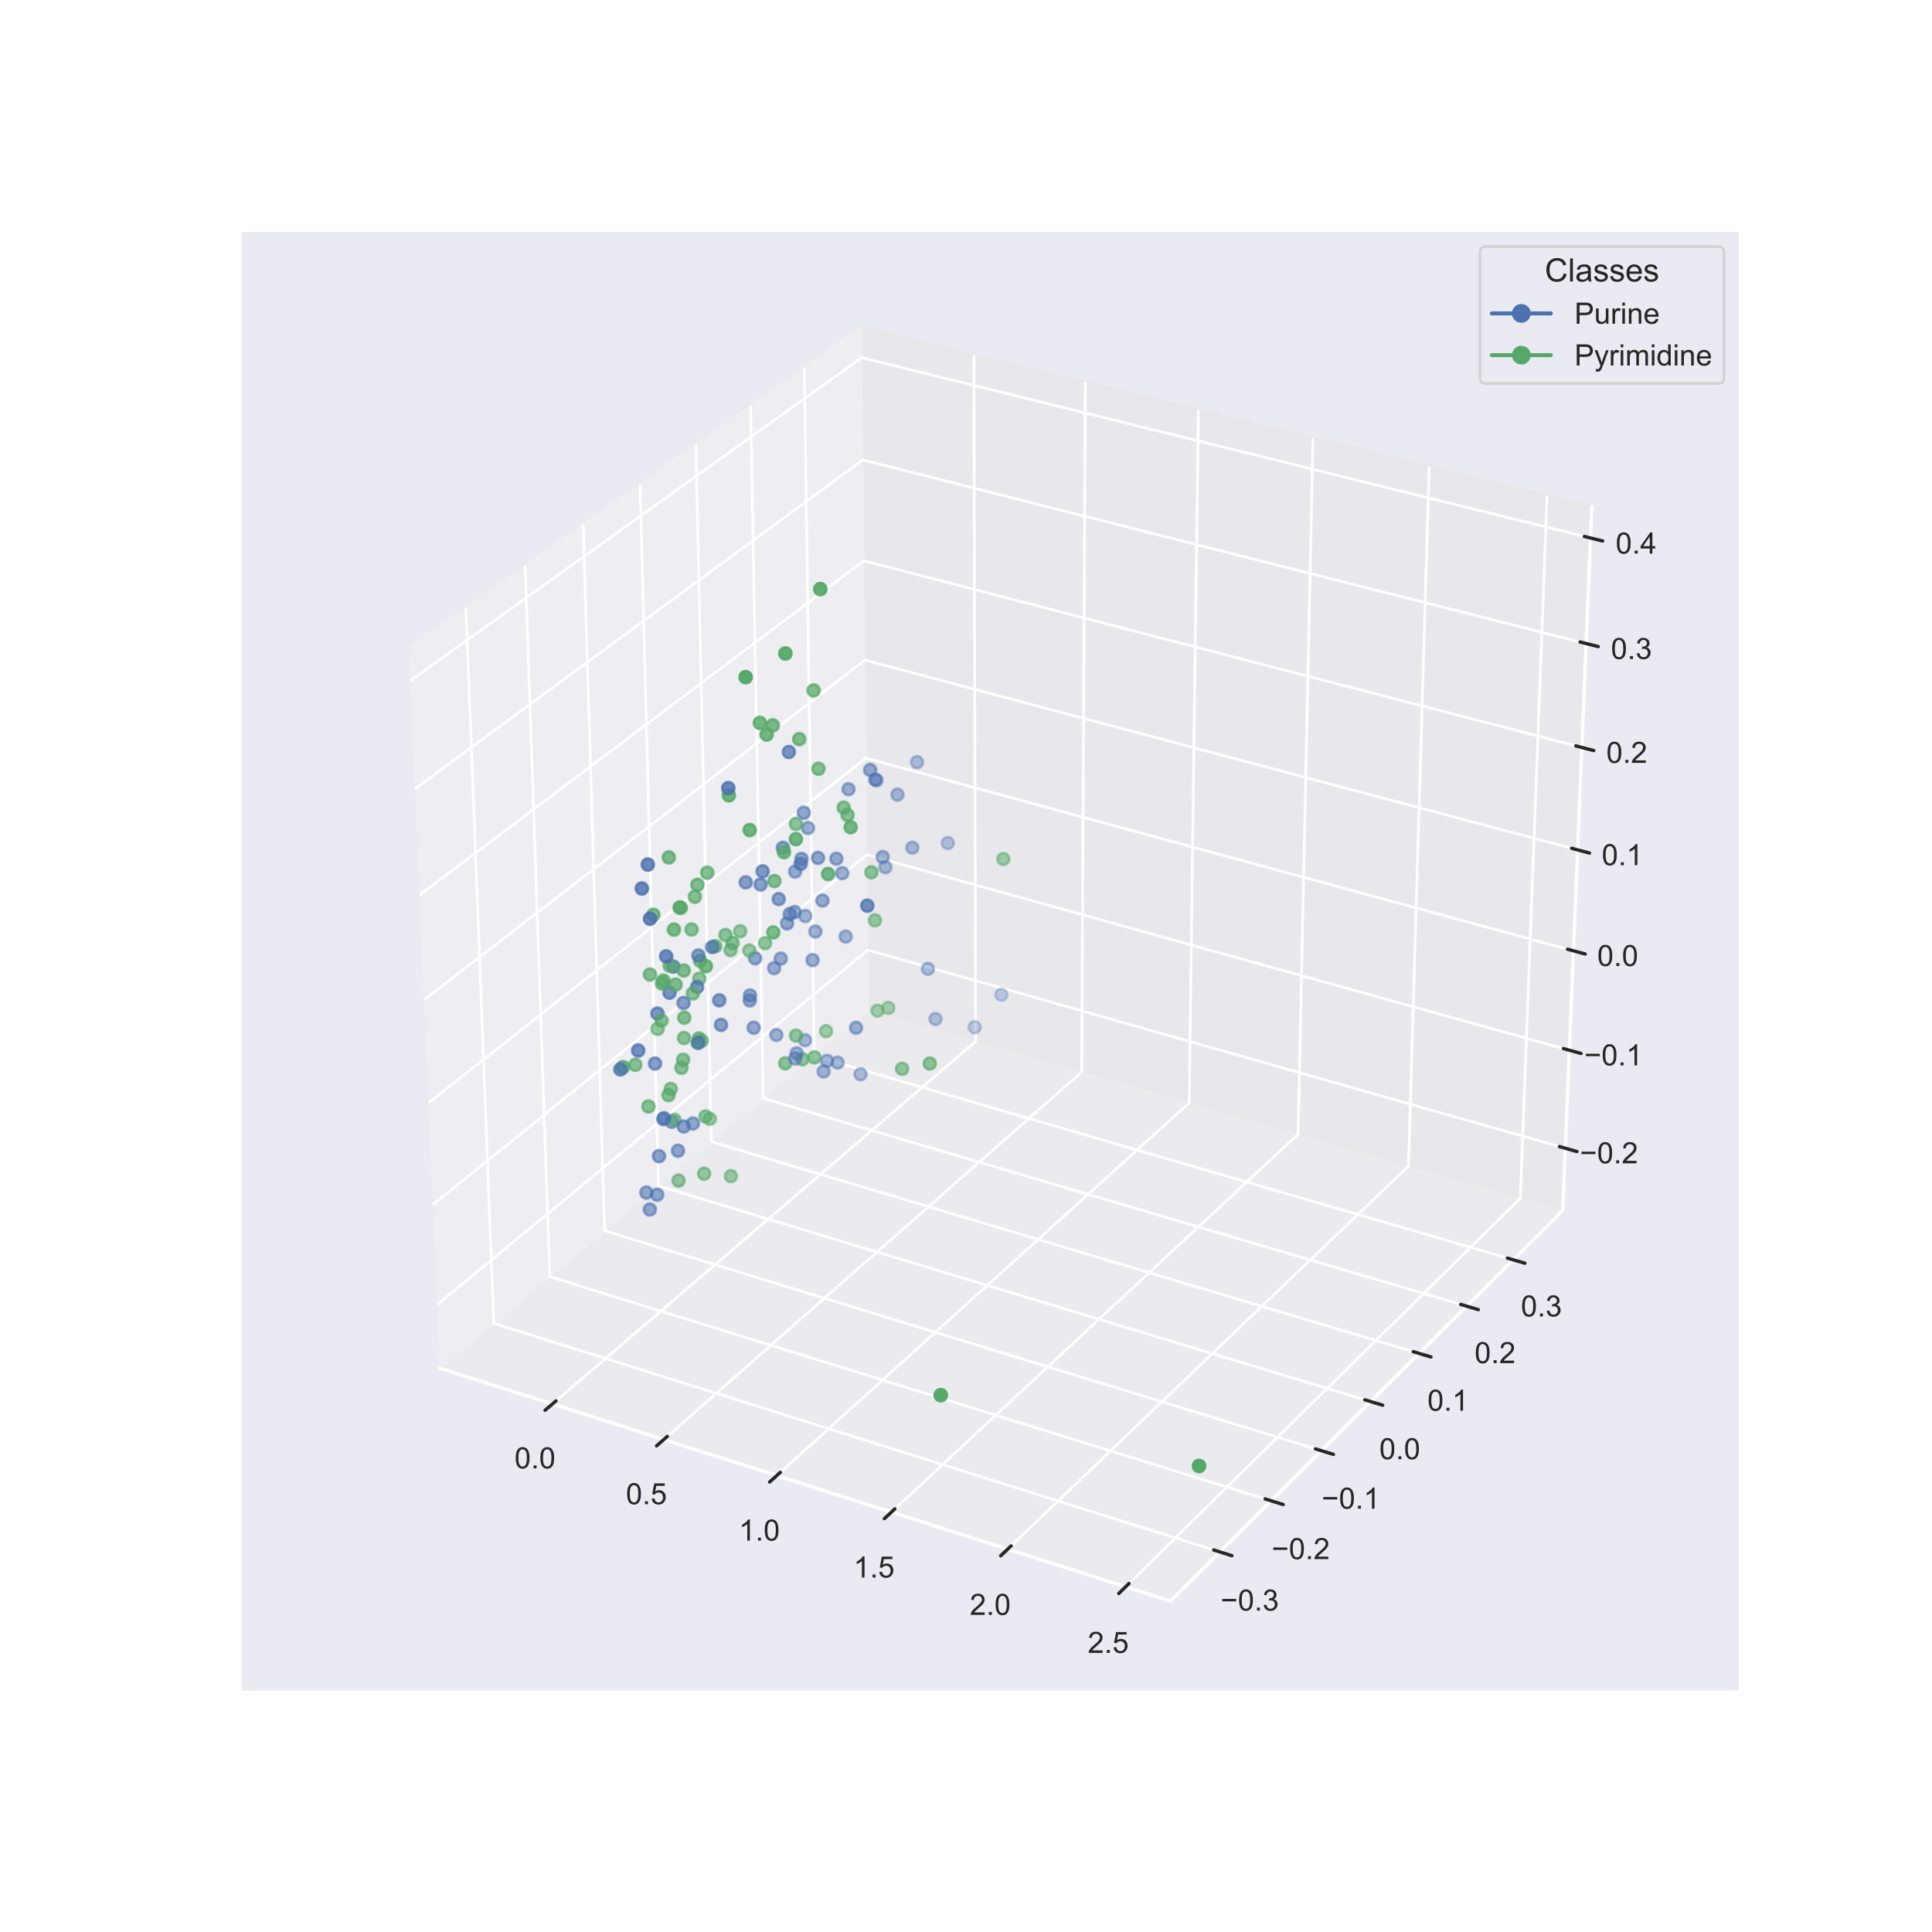 <?xml version="1.0" encoding="utf-8" standalone="no"?>
<!DOCTYPE svg PUBLIC "-//W3C//DTD SVG 1.1//EN"
  "http://www.w3.org/Graphics/SVG/1.1/DTD/svg11.dtd">
<!-- Created with matplotlib (https://matplotlib.org/) -->
<svg height="720pt" version="1.1" viewBox="0 0 720 720" width="720pt" xmlns="http://www.w3.org/2000/svg" xmlns:xlink="http://www.w3.org/1999/xlink">
 <defs>
  <style type="text/css">
*{stroke-linecap:butt;stroke-linejoin:round;}
  </style>
 </defs>
 <g id="figure_1">
  <g id="patch_1">
   <path d="M 0 720 
L 720 720 
L 720 0 
L 0 0 
z
" style="fill:#ffffff;"/>
  </g>
  <g id="patch_2">
   <path d="M 90 630 
L 648 630 
L 648 86.4 
L 90 86.4 
z
" style="fill:#eaeaf2;"/>
  </g>
  <g id="pane3d_1">
   <g id="patch_3">
    <path d="M 163.972 509.884 
L 323.674 376.605 
L 321.015 121.932 
L 152.408 241.68 
" style="fill:#f2f2f2;opacity:0.5;stroke:#f2f2f2;stroke-linejoin:miter;"/>
   </g>
  </g>
  <g id="pane3d_2">
   <g id="patch_4">
    <path d="M 323.674 376.605 
L 582.377 451.116 
L 593.201 188.764 
L 321.015 121.932 
" style="fill:#e6e6e6;opacity:0.5;stroke:#e6e6e6;stroke-linejoin:miter;"/>
   </g>
  </g>
  <g id="pane3d_3">
   <g id="patch_5">
    <path d="M 163.972 509.884 
L 436.162 596.664 
L 582.377 451.116 
L 323.674 376.605 
" style="fill:#ececec;opacity:0.5;stroke:#ececec;stroke-linejoin:miter;"/>
   </g>
  </g>
  <g id="axis3d_1">
   <g id="line2d_1">
    <path d="M 163.972 509.884 
L 436.162 596.664 
" style="fill:none;stroke:#ffffff;stroke-linecap:round;stroke-width:1.25;"/>
   </g>
   <g id="Line3DCollection_1">
    <path d="M 205.854 523.237 
L 363.595 388.103 
L 362.939 132.226 
" style="fill:none;stroke:#ffffff;"/>
    <path d="M 247.371 536.473 
L 403.125 399.489 
L 404.481 142.426 
" style="fill:none;stroke:#ffffff;"/>
    <path d="M 289.48 549.898 
L 443.179 411.025 
L 446.6 152.768 
" style="fill:none;stroke:#ffffff;"/>
    <path d="M 332.193 563.516 
L 483.765 422.714 
L 489.31 163.254 
" style="fill:none;stroke:#ffffff;"/>
    <path d="M 375.525 577.332 
L 524.895 434.56 
L 532.621 173.889 
" style="fill:none;stroke:#ffffff;"/>
    <path d="M 419.489 591.348 
L 566.58 446.567 
L 576.546 184.674 
" style="fill:none;stroke:#ffffff;"/>
   </g>
   <g id="xtick_1">
    <g id="line2d_2">
     <path clip-path="url(#pc7a3f96f2f)" d="M 376.541 350.854 
" style="fill:none;stroke:#ffffff;stroke-linecap:round;"/>
    </g>
    <g id="line2d_3">
     <path d="M 207.214 522.072 
L 203.13 525.57 
" style="fill:none;stroke:#262626;stroke-linecap:round;stroke-width:1.25;"/>
    </g>
    <g id="text_1">
     <!-- 0.0 -->
     <defs>
      <path d="M 4.156 35.297 
Q 4.156 48 6.766 55.734 
Q 9.375 63.484 14.516 67.672 
Q 19.672 71.875 27.484 71.875 
Q 33.25 71.875 37.594 69.547 
Q 41.938 67.234 44.766 62.859 
Q 47.609 58.5 49.219 52.219 
Q 50.828 45.953 50.828 35.297 
Q 50.828 22.703 48.234 14.969 
Q 45.656 7.234 40.5 3 
Q 35.359 -1.219 27.484 -1.219 
Q 17.141 -1.219 11.234 6.203 
Q 4.156 15.141 4.156 35.297 
z
M 13.188 35.297 
Q 13.188 17.672 17.312 11.828 
Q 21.438 6 27.484 6 
Q 33.547 6 37.672 11.859 
Q 41.797 17.719 41.797 35.297 
Q 41.797 52.984 37.672 58.781 
Q 33.547 64.594 27.391 64.594 
Q 21.344 64.594 17.719 59.469 
Q 13.188 52.938 13.188 35.297 
z
" id="ArialMT-48"/>
      <path d="M 9.078 0 
L 9.078 10.016 
L 19.094 10.016 
L 19.094 0 
z
" id="ArialMT-46"/>
     </defs>
     <g style="fill:#262626;" transform="translate(191.742 547.209)scale(0.11 -0.11)">
      <use xlink:href="#ArialMT-48"/>
      <use x="55.615" xlink:href="#ArialMT-46"/>
      <use x="83.398" xlink:href="#ArialMT-48"/>
     </g>
    </g>
   </g>
   <g id="xtick_2">
    <g id="line2d_4">
     <path clip-path="url(#pc7a3f96f2f)" d="M 376.541 350.854 
" style="fill:none;stroke:#ffffff;stroke-linecap:round;"/>
    </g>
    <g id="line2d_5">
     <path d="M 248.714 535.292 
L 244.68 538.84 
" style="fill:none;stroke:#262626;stroke-linecap:round;stroke-width:1.25;"/>
    </g>
    <g id="text_2">
     <!-- 0.5 -->
     <defs>
      <path d="M 4.156 18.75 
L 13.375 19.531 
Q 14.406 12.797 18.141 9.391 
Q 21.875 6 27.156 6 
Q 33.5 6 37.891 10.781 
Q 42.281 15.578 42.281 23.484 
Q 42.281 31 38.062 35.344 
Q 33.844 39.703 27 39.703 
Q 22.75 39.703 19.328 37.766 
Q 15.922 35.844 13.969 32.766 
L 5.719 33.844 
L 12.641 70.609 
L 48.25 70.609 
L 48.25 62.203 
L 19.672 62.203 
L 15.828 42.969 
Q 22.266 47.469 29.344 47.469 
Q 38.719 47.469 45.156 40.969 
Q 51.609 34.469 51.609 24.266 
Q 51.609 14.547 45.953 7.469 
Q 39.062 -1.219 27.156 -1.219 
Q 17.391 -1.219 11.203 4.25 
Q 5.031 9.719 4.156 18.75 
z
" id="ArialMT-53"/>
     </defs>
     <g style="fill:#262626;" transform="translate(233.256 560.573)scale(0.11 -0.11)">
      <use xlink:href="#ArialMT-48"/>
      <use x="55.615" xlink:href="#ArialMT-46"/>
      <use x="83.398" xlink:href="#ArialMT-53"/>
     </g>
    </g>
   </g>
   <g id="xtick_3">
    <g id="line2d_6">
     <path clip-path="url(#pc7a3f96f2f)" d="M 376.541 350.854 
" style="fill:none;stroke:#ffffff;stroke-linecap:round;"/>
    </g>
    <g id="line2d_7">
     <path d="M 290.806 548.7 
L 286.823 552.299 
" style="fill:none;stroke:#262626;stroke-linecap:round;stroke-width:1.25;"/>
    </g>
    <g id="text_3">
     <!-- 1.0 -->
     <defs>
      <path d="M 37.25 0 
L 28.469 0 
L 28.469 56 
Q 25.297 52.984 20.141 49.953 
Q 14.984 46.922 10.891 45.406 
L 10.891 53.906 
Q 18.266 57.375 23.781 62.297 
Q 29.297 67.234 31.594 71.875 
L 37.25 71.875 
z
" id="ArialMT-49"/>
     </defs>
     <g style="fill:#262626;" transform="translate(275.363 574.129)scale(0.11 -0.11)">
      <use xlink:href="#ArialMT-49"/>
      <use x="55.615" xlink:href="#ArialMT-46"/>
      <use x="83.398" xlink:href="#ArialMT-48"/>
     </g>
    </g>
   </g>
   <g id="xtick_4">
    <g id="line2d_8">
     <path clip-path="url(#pc7a3f96f2f)" d="M 376.541 350.854 
" style="fill:none;stroke:#ffffff;stroke-linecap:round;"/>
    </g>
    <g id="line2d_9">
     <path d="M 333.502 562.301 
L 329.572 565.952 
" style="fill:none;stroke:#262626;stroke-linecap:round;stroke-width:1.25;"/>
    </g>
    <g id="text_4">
     <!-- 1.5 -->
     <g style="fill:#262626;" transform="translate(318.076 587.879)scale(0.11 -0.11)">
      <use xlink:href="#ArialMT-49"/>
      <use x="55.615" xlink:href="#ArialMT-46"/>
      <use x="83.398" xlink:href="#ArialMT-53"/>
     </g>
    </g>
   </g>
   <g id="xtick_5">
    <g id="line2d_10">
     <path clip-path="url(#pc7a3f96f2f)" d="M 376.541 350.854 
" style="fill:none;stroke:#ffffff;stroke-linecap:round;"/>
    </g>
    <g id="line2d_11">
     <path d="M 376.815 576.099 
L 372.94 579.802 
" style="fill:none;stroke:#262626;stroke-linecap:round;stroke-width:1.25;"/>
    </g>
    <g id="text_5">
     <!-- 2.0 -->
     <defs>
      <path d="M 50.344 8.453 
L 50.344 0 
L 3.031 0 
Q 2.938 3.172 4.047 6.109 
Q 5.859 10.938 9.828 15.625 
Q 13.812 20.312 21.344 26.469 
Q 33.016 36.031 37.109 41.625 
Q 41.219 47.219 41.219 52.203 
Q 41.219 57.422 37.469 61 
Q 33.734 64.594 27.734 64.594 
Q 21.391 64.594 17.578 60.781 
Q 13.766 56.984 13.719 50.25 
L 4.688 51.172 
Q 5.609 61.281 11.656 66.578 
Q 17.719 71.875 27.938 71.875 
Q 38.234 71.875 44.234 66.156 
Q 50.25 60.453 50.25 52 
Q 50.25 47.703 48.484 43.547 
Q 46.734 39.406 42.656 34.812 
Q 38.578 30.219 29.109 22.219 
Q 21.188 15.578 18.938 13.203 
Q 16.703 10.844 15.234 8.453 
z
" id="ArialMT-50"/>
     </defs>
     <g style="fill:#262626;" transform="translate(361.408 601.828)scale(0.11 -0.11)">
      <use xlink:href="#ArialMT-50"/>
      <use x="55.615" xlink:href="#ArialMT-46"/>
      <use x="83.398" xlink:href="#ArialMT-48"/>
     </g>
    </g>
   </g>
   <g id="xtick_6">
    <g id="line2d_12">
     <path clip-path="url(#pc7a3f96f2f)" d="M 376.541 350.854 
" style="fill:none;stroke:#ffffff;stroke-linecap:round;"/>
    </g>
    <g id="line2d_13">
     <path d="M 420.76 590.097 
L 416.942 593.855 
" style="fill:none;stroke:#262626;stroke-linecap:round;stroke-width:1.25;"/>
    </g>
    <g id="text_6">
     <!-- 2.5 -->
     <g style="fill:#262626;" transform="translate(405.371 615.981)scale(0.11 -0.11)">
      <use xlink:href="#ArialMT-50"/>
      <use x="55.615" xlink:href="#ArialMT-46"/>
      <use x="83.398" xlink:href="#ArialMT-53"/>
     </g>
    </g>
   </g>
  </g>
  <g id="axis3d_2">
   <g id="line2d_14">
    <path d="M 582.377 451.116 
L 436.162 596.664 
" style="fill:none;stroke:#ffffff;stroke-linecap:round;stroke-width:1.25;"/>
   </g>
   <g id="Line3DCollection_2">
    <path d="M 173.646 226.596 
L 184.02 493.152 
L 454.571 578.339 
" style="fill:none;stroke:#ffffff;"/>
    <path d="M 195.709 210.927 
L 204.867 475.754 
L 473.697 559.3 
" style="fill:none;stroke:#ffffff;"/>
    <path d="M 217.337 195.566 
L 225.324 458.682 
L 492.449 540.634 
" style="fill:none;stroke:#ffffff;"/>
    <path d="M 238.542 180.506 
L 245.401 441.928 
L 510.837 522.33 
" style="fill:none;stroke:#ffffff;"/>
    <path d="M 259.336 165.738 
L 265.108 425.481 
L 528.871 504.378 
" style="fill:none;stroke:#ffffff;"/>
    <path d="M 279.732 151.252 
L 284.456 409.334 
L 546.562 486.768 
" style="fill:none;stroke:#ffffff;"/>
    <path d="M 299.741 137.042 
L 303.454 393.479 
L 563.919 469.49 
" style="fill:none;stroke:#ffffff;"/>
   </g>
   <g id="xtick_7">
    <g id="line2d_15">
     <path clip-path="url(#pc7a3f96f2f)" d="M 376.541 350.854 
" style="fill:none;stroke:#ffffff;stroke-linecap:round;"/>
    </g>
    <g id="line2d_16">
     <path d="M 452.307 577.626 
L 459.104 579.766 
" style="fill:none;stroke:#262626;stroke-linecap:round;stroke-width:1.25;"/>
    </g>
    <g id="text_7">
     <!-- −0.3 -->
     <defs>
      <path d="M 52.828 31.203 
L 5.562 31.203 
L 5.562 39.406 
L 52.828 39.406 
z
" id="ArialMT-8722"/>
      <path d="M 4.203 18.891 
L 12.984 20.062 
Q 14.5 12.594 18.141 9.297 
Q 21.781 6 27 6 
Q 33.203 6 37.469 10.297 
Q 41.75 14.594 41.75 20.953 
Q 41.75 27 37.797 30.922 
Q 33.844 34.859 27.734 34.859 
Q 25.25 34.859 21.531 33.891 
L 22.516 41.609 
Q 23.391 41.5 23.922 41.5 
Q 29.547 41.5 34.031 44.422 
Q 38.531 47.359 38.531 53.469 
Q 38.531 58.297 35.25 61.469 
Q 31.984 64.656 26.812 64.656 
Q 21.688 64.656 18.266 61.422 
Q 14.844 58.203 13.875 51.766 
L 5.078 53.328 
Q 6.688 62.156 12.391 67.016 
Q 18.109 71.875 26.609 71.875 
Q 32.469 71.875 37.391 69.359 
Q 42.328 66.844 44.938 62.5 
Q 47.562 58.156 47.562 53.266 
Q 47.562 48.641 45.062 44.828 
Q 42.578 41.016 37.703 38.766 
Q 44.047 37.312 47.562 32.688 
Q 51.078 28.078 51.078 21.141 
Q 51.078 11.766 44.234 5.25 
Q 37.406 -1.266 26.953 -1.266 
Q 17.531 -1.266 11.297 4.344 
Q 5.078 9.969 4.203 18.891 
z
" id="ArialMT-51"/>
     </defs>
     <g style="fill:#262626;" transform="translate(454.891 600.208)scale(0.11 -0.11)">
      <use xlink:href="#ArialMT-8722"/>
      <use x="58.398" xlink:href="#ArialMT-48"/>
      <use x="114.014" xlink:href="#ArialMT-46"/>
      <use x="141.797" xlink:href="#ArialMT-51"/>
     </g>
    </g>
   </g>
   <g id="xtick_8">
    <g id="line2d_17">
     <path clip-path="url(#pc7a3f96f2f)" d="M 376.541 350.854 
" style="fill:none;stroke:#ffffff;stroke-linecap:round;"/>
    </g>
    <g id="line2d_18">
     <path d="M 471.449 558.601 
L 478.199 560.699 
" style="fill:none;stroke:#262626;stroke-linecap:round;stroke-width:1.25;"/>
    </g>
    <g id="text_8">
     <!-- −0.2 -->
     <g style="fill:#262626;" transform="translate(473.902 581.036)scale(0.11 -0.11)">
      <use xlink:href="#ArialMT-8722"/>
      <use x="58.398" xlink:href="#ArialMT-48"/>
      <use x="114.014" xlink:href="#ArialMT-46"/>
      <use x="141.797" xlink:href="#ArialMT-50"/>
     </g>
    </g>
   </g>
   <g id="xtick_9">
    <g id="line2d_19">
     <path clip-path="url(#pc7a3f96f2f)" d="M 376.541 350.854 
" style="fill:none;stroke:#ffffff;stroke-linecap:round;"/>
    </g>
    <g id="line2d_20">
     <path d="M 490.216 539.949 
L 496.92 542.006 
" style="fill:none;stroke:#262626;stroke-linecap:round;stroke-width:1.25;"/>
    </g>
    <g id="text_9">
     <!-- −0.1 -->
     <g style="fill:#262626;" transform="translate(492.54 562.239)scale(0.11 -0.11)">
      <use xlink:href="#ArialMT-8722"/>
      <use x="58.398" xlink:href="#ArialMT-48"/>
      <use x="114.014" xlink:href="#ArialMT-46"/>
      <use x="141.797" xlink:href="#ArialMT-49"/>
     </g>
    </g>
   </g>
   <g id="xtick_10">
    <g id="line2d_21">
     <path clip-path="url(#pc7a3f96f2f)" d="M 376.541 350.854 
" style="fill:none;stroke:#ffffff;stroke-linecap:round;"/>
    </g>
    <g id="line2d_22">
     <path d="M 508.618 521.658 
L 515.278 523.676 
" style="fill:none;stroke:#262626;stroke-linecap:round;stroke-width:1.25;"/>
    </g>
    <g id="text_10">
     <!-- 0.0 -->
     <g style="fill:#262626;" transform="translate(514.028 543.807)scale(0.11 -0.11)">
      <use xlink:href="#ArialMT-48"/>
      <use x="55.615" xlink:href="#ArialMT-46"/>
      <use x="83.398" xlink:href="#ArialMT-48"/>
     </g>
    </g>
   </g>
   <g id="xtick_11">
    <g id="line2d_23">
     <path clip-path="url(#pc7a3f96f2f)" d="M 376.541 350.854 
" style="fill:none;stroke:#ffffff;stroke-linecap:round;"/>
    </g>
    <g id="line2d_24">
     <path d="M 526.668 503.719 
L 533.282 505.698 
" style="fill:none;stroke:#262626;stroke-linecap:round;stroke-width:1.25;"/>
    </g>
    <g id="text_11">
     <!-- 0.1 -->
     <g style="fill:#262626;" transform="translate(531.953 525.73)scale(0.11 -0.11)">
      <use xlink:href="#ArialMT-48"/>
      <use x="55.615" xlink:href="#ArialMT-46"/>
      <use x="83.398" xlink:href="#ArialMT-49"/>
     </g>
    </g>
   </g>
   <g id="xtick_12">
    <g id="line2d_25">
     <path clip-path="url(#pc7a3f96f2f)" d="M 376.541 350.854 
" style="fill:none;stroke:#ffffff;stroke-linecap:round;"/>
    </g>
    <g id="line2d_26">
     <path d="M 544.373 486.122 
L 550.944 488.063 
" style="fill:none;stroke:#262626;stroke-linecap:round;stroke-width:1.25;"/>
    </g>
    <g id="text_12">
     <!-- 0.2 -->
     <g style="fill:#262626;" transform="translate(549.537 507.996)scale(0.11 -0.11)">
      <use xlink:href="#ArialMT-48"/>
      <use x="55.615" xlink:href="#ArialMT-46"/>
      <use x="83.398" xlink:href="#ArialMT-50"/>
     </g>
    </g>
   </g>
   <g id="xtick_13">
    <g id="line2d_27">
     <path clip-path="url(#pc7a3f96f2f)" d="M 376.541 350.854 
" style="fill:none;stroke:#ffffff;stroke-linecap:round;"/>
    </g>
    <g id="line2d_28">
     <path d="M 561.745 468.856 
L 568.272 470.76 
" style="fill:none;stroke:#262626;stroke-linecap:round;stroke-width:1.25;"/>
    </g>
    <g id="text_13">
     <!-- 0.3 -->
     <g style="fill:#262626;" transform="translate(566.79 490.597)scale(0.11 -0.11)">
      <use xlink:href="#ArialMT-48"/>
      <use x="55.615" xlink:href="#ArialMT-46"/>
      <use x="83.398" xlink:href="#ArialMT-51"/>
     </g>
    </g>
   </g>
  </g>
  <g id="axis3d_3">
   <g id="line2d_29">
    <path d="M 582.377 451.116 
L 593.201 188.764 
" style="fill:none;stroke:#ffffff;stroke-linecap:round;stroke-width:1.25;"/>
   </g>
   <g id="Line3DCollection_3">
    <path d="M 583.334 427.914 
L 323.438 354.038 
L 162.95 486.201 
" style="fill:none;stroke:#ffffff;"/>
    <path d="M 584.841 391.391 
L 323.068 318.53 
L 161.343 448.907 
" style="fill:none;stroke:#ffffff;"/>
    <path d="M 586.37 354.331 
L 322.692 282.523 
L 159.71 411.047 
" style="fill:none;stroke:#ffffff;"/>
    <path d="M 587.922 316.723 
L 322.311 246.007 
L 158.053 372.608 
" style="fill:none;stroke:#ffffff;"/>
    <path d="M 589.496 278.554 
L 321.924 208.97 
L 156.37 333.577 
" style="fill:none;stroke:#ffffff;"/>
    <path d="M 591.095 239.813 
L 321.532 171.4 
L 154.661 293.94 
" style="fill:none;stroke:#ffffff;"/>
    <path d="M 592.717 200.486 
L 321.134 133.288 
L 152.926 253.683 
" style="fill:none;stroke:#ffffff;"/>
   </g>
   <g id="xtick_14">
    <g id="line2d_30">
     <path clip-path="url(#pc7a3f96f2f)" d="M 376.541 350.854 
" style="fill:none;stroke:#ffffff;stroke-linecap:round;"/>
    </g>
    <g id="line2d_31">
     <path d="M 581.166 427.298 
L 587.676 429.149 
" style="fill:none;stroke:#262626;stroke-linecap:round;stroke-width:1.25;"/>
    </g>
    <g id="text_14">
     <!-- −0.2 -->
     <g style="fill:#262626;" transform="translate(588.772 433.529)scale(0.11 -0.11)">
      <use xlink:href="#ArialMT-8722"/>
      <use x="58.398" xlink:href="#ArialMT-48"/>
      <use x="114.014" xlink:href="#ArialMT-46"/>
      <use x="141.797" xlink:href="#ArialMT-50"/>
     </g>
    </g>
   </g>
   <g id="xtick_15">
    <g id="line2d_32">
     <path clip-path="url(#pc7a3f96f2f)" d="M 376.541 350.854 
" style="fill:none;stroke:#ffffff;stroke-linecap:round;"/>
    </g>
    <g id="line2d_33">
     <path d="M 582.656 390.782 
L 589.216 392.608 
" style="fill:none;stroke:#262626;stroke-linecap:round;stroke-width:1.25;"/>
    </g>
    <g id="text_15">
     <!-- −0.1 -->
     <g style="fill:#262626;" transform="translate(590.395 397.035)scale(0.11 -0.11)">
      <use xlink:href="#ArialMT-8722"/>
      <use x="58.398" xlink:href="#ArialMT-48"/>
      <use x="114.014" xlink:href="#ArialMT-46"/>
      <use x="141.797" xlink:href="#ArialMT-49"/>
     </g>
    </g>
   </g>
   <g id="xtick_16">
    <g id="line2d_34">
     <path clip-path="url(#pc7a3f96f2f)" d="M 376.541 350.854 
" style="fill:none;stroke:#ffffff;stroke-linecap:round;"/>
    </g>
    <g id="line2d_35">
     <path d="M 584.168 353.731 
L 590.778 355.531 
" style="fill:none;stroke:#262626;stroke-linecap:round;stroke-width:1.25;"/>
    </g>
    <g id="text_16">
     <!-- 0.0 -->
     <g style="fill:#262626;" transform="translate(595.255 360.007)scale(0.11 -0.11)">
      <use xlink:href="#ArialMT-48"/>
      <use x="55.615" xlink:href="#ArialMT-46"/>
      <use x="83.398" xlink:href="#ArialMT-48"/>
     </g>
    </g>
   </g>
   <g id="xtick_17">
    <g id="line2d_36">
     <path clip-path="url(#pc7a3f96f2f)" d="M 376.541 350.854 
" style="fill:none;stroke:#ffffff;stroke-linecap:round;"/>
    </g>
    <g id="line2d_37">
     <path d="M 585.703 316.132 
L 592.364 317.905 
" style="fill:none;stroke:#262626;stroke-linecap:round;stroke-width:1.25;"/>
    </g>
    <g id="text_17">
     <!-- 0.1 -->
     <g style="fill:#262626;" transform="translate(596.927 322.432)scale(0.11 -0.11)">
      <use xlink:href="#ArialMT-48"/>
      <use x="55.615" xlink:href="#ArialMT-46"/>
      <use x="83.398" xlink:href="#ArialMT-49"/>
     </g>
    </g>
   </g>
   <g id="xtick_18">
    <g id="line2d_38">
     <path clip-path="url(#pc7a3f96f2f)" d="M 376.541 350.854 
" style="fill:none;stroke:#ffffff;stroke-linecap:round;"/>
    </g>
    <g id="line2d_39">
     <path d="M 587.261 277.973 
L 593.972 279.718 
" style="fill:none;stroke:#262626;stroke-linecap:round;stroke-width:1.25;"/>
    </g>
    <g id="text_18">
     <!-- 0.2 -->
     <g style="fill:#262626;" transform="translate(598.623 284.297)scale(0.11 -0.11)">
      <use xlink:href="#ArialMT-48"/>
      <use x="55.615" xlink:href="#ArialMT-46"/>
      <use x="83.398" xlink:href="#ArialMT-50"/>
     </g>
    </g>
   </g>
   <g id="xtick_19">
    <g id="line2d_40">
     <path clip-path="url(#pc7a3f96f2f)" d="M 376.541 350.854 
" style="fill:none;stroke:#ffffff;stroke-linecap:round;"/>
    </g>
    <g id="line2d_41">
     <path d="M 588.842 239.241 
L 595.606 240.958 
" style="fill:none;stroke:#262626;stroke-linecap:round;stroke-width:1.25;"/>
    </g>
    <g id="text_19">
     <!-- 0.3 -->
     <g style="fill:#262626;" transform="translate(600.345 245.591)scale(0.11 -0.11)">
      <use xlink:href="#ArialMT-48"/>
      <use x="55.615" xlink:href="#ArialMT-46"/>
      <use x="83.398" xlink:href="#ArialMT-51"/>
     </g>
    </g>
   </g>
   <g id="xtick_20">
    <g id="line2d_42">
     <path clip-path="url(#pc7a3f96f2f)" d="M 376.541 350.854 
" style="fill:none;stroke:#ffffff;stroke-linecap:round;"/>
    </g>
    <g id="line2d_43">
     <path d="M 590.447 199.924 
L 597.263 201.611 
" style="fill:none;stroke:#262626;stroke-linecap:round;stroke-width:1.25;"/>
    </g>
    <g id="text_20">
     <!-- 0.4 -->
     <defs>
      <path d="M 32.328 0 
L 32.328 17.141 
L 1.266 17.141 
L 1.266 25.203 
L 33.938 71.578 
L 41.109 71.578 
L 41.109 25.203 
L 50.781 25.203 
L 50.781 17.141 
L 41.109 17.141 
L 41.109 0 
z
M 32.328 25.203 
L 32.328 57.469 
L 9.906 25.203 
z
" id="ArialMT-52"/>
     </defs>
     <g style="fill:#262626;" transform="translate(602.093 206.301)scale(0.11 -0.11)">
      <use xlink:href="#ArialMT-48"/>
      <use x="55.615" xlink:href="#ArialMT-46"/>
      <use x="83.398" xlink:href="#ArialMT-52"/>
     </g>
    </g>
   </g>
  </g>
  <g id="axes_1">
   <g id="Path3DCollection_1">
    <defs>
     <path d="M 0 2.236 
C 0.593 2.236 1.162 2 1.581 1.581 
C 2 1.162 2.236 0.593 2.236 0 
C 2.236 -0.593 2 -1.162 1.581 -1.581 
C 1.162 -2 0.593 -2.236 0 -2.236 
C -0.593 -2.236 -1.162 -2 -1.581 -1.581 
C -2 -1.162 -2.236 -0.593 -2.236 0 
C -2.236 0.593 -2 1.162 -1.581 1.581 
C -1.162 2 -0.593 2.236 0 2.236 
z
" id="C0_0_9e14696dcc"/>
    </defs>
    <g clip-path="url(#pc7a3f96f2f)">
     <use style="fill:#55a868;fill-opacity:0.652;stroke:#55a868;stroke-opacity:0.652;" x="261.525" xlink:href="#C0_0_9e14696dcc" y="387.86"/>
    </g>
    <g clip-path="url(#pc7a3f96f2f)">
     <use style="fill:#4c72b0;fill-opacity:0.596;stroke:#4c72b0;stroke-opacity:0.596;" x="293.315" xlink:href="#C0_0_9e14696dcc" y="344.115"/>
    </g>
    <g clip-path="url(#pc7a3f96f2f)">
     <use style="fill:#4c72b0;fill-opacity:0.493;stroke:#4c72b0;stroke-opacity:0.493;" x="328.969" xlink:href="#C0_0_9e14696dcc" y="319.386"/>
    </g>
    <g clip-path="url(#pc7a3f96f2f)">
     <use style="fill:#55a868;fill-opacity:0.717;stroke:#55a868;stroke-opacity:0.717;" x="303.193" xlink:href="#C0_0_9e14696dcc" y="257.31"/>
    </g>
    <g clip-path="url(#pc7a3f96f2f)">
     <use style="fill:#4c72b0;fill-opacity:0.482;stroke:#4c72b0;stroke-opacity:0.482;" x="315.154" xlink:href="#C0_0_9e14696dcc" y="349.033"/>
    </g>
    <g clip-path="url(#pc7a3f96f2f)">
     <use style="fill:#55a868;fill-opacity:0.637;stroke:#55a868;stroke-opacity:0.637;" x="250.002" xlink:href="#C0_0_9e14696dcc" y="405.817"/>
    </g>
    <g clip-path="url(#pc7a3f96f2f)">
     <use style="fill:#55a868;fill-opacity:0.761;stroke:#55a868;stroke-opacity:0.761;" x="243.489" xlink:href="#C0_0_9e14696dcc" y="340.917"/>
    </g>
    <g clip-path="url(#pc7a3f96f2f)">
     <use style="fill:#4c72b0;fill-opacity:0.77;stroke:#4c72b0;stroke-opacity:0.77;" x="323.222" xlink:href="#C0_0_9e14696dcc" y="337.511"/>
    </g>
    <g clip-path="url(#pc7a3f96f2f)">
     <use style="fill:#55a868;fill-opacity:0.709;stroke:#55a868;stroke-opacity:0.709;" x="266.546" xlink:href="#C0_0_9e14696dcc" y="352.635"/>
    </g>
    <g clip-path="url(#pc7a3f96f2f)">
     <use style="fill:#4c72b0;fill-opacity:0.613;stroke:#4c72b0;stroke-opacity:0.613;" x="252.676" xlink:href="#C0_0_9e14696dcc" y="428.841"/>
    </g>
    <g clip-path="url(#pc7a3f96f2f)">
     <use style="fill:#4c72b0;fill-opacity:0.589;stroke:#4c72b0;stroke-opacity:0.589;" x="299.553" xlink:href="#C0_0_9e14696dcc" y="302.878"/>
    </g>
    <g clip-path="url(#pc7a3f96f2f)">
     <use style="fill:#55a868;fill-opacity:0.628;stroke:#55a868;stroke-opacity:0.628;" x="303.516" xlink:href="#C0_0_9e14696dcc" y="394.033"/>
    </g>
    <g clip-path="url(#pc7a3f96f2f)">
     <use style="fill:#4c72b0;fill-opacity:0.595;stroke:#4c72b0;stroke-opacity:0.595;" x="304.852" xlink:href="#C0_0_9e14696dcc" y="319.713"/>
    </g>
    <g clip-path="url(#pc7a3f96f2f)">
     <use style="fill:#55a868;fill-opacity:0.722;stroke:#55a868;stroke-opacity:0.722;" x="288.594" xlink:href="#C0_0_9e14696dcc" y="328.331"/>
    </g>
    <g clip-path="url(#pc7a3f96f2f)">
     <use style="fill:#55a868;fill-opacity:0.615;stroke:#55a868;stroke-opacity:0.615;" x="252.892" xlink:href="#C0_0_9e14696dcc" y="439.966"/>
    </g>
    <g clip-path="url(#pc7a3f96f2f)">
     <use style="fill:#4c72b0;fill-opacity:0.769;stroke:#4c72b0;stroke-opacity:0.769;" x="237.837" xlink:href="#C0_0_9e14696dcc" y="391.494"/>
    </g>
    <g clip-path="url(#pc7a3f96f2f)">
     <use style="fill:#55a868;fill-opacity:0.752;stroke:#55a868;stroke-opacity:0.752;" x="249.252" xlink:href="#C0_0_9e14696dcc" y="319.536"/>
    </g>
    <g clip-path="url(#pc7a3f96f2f)">
     <use style="fill:#4c72b0;fill-opacity:0.59;stroke:#4c72b0;stroke-opacity:0.59;" x="240.869" xlink:href="#C0_0_9e14696dcc" y="444.436"/>
    </g>
    <g clip-path="url(#pc7a3f96f2f)">
     <use style="fill:#4c72b0;fill-opacity:0.3;stroke:#4c72b0;stroke-opacity:0.3;" x="373.188" xlink:href="#C0_0_9e14696dcc" y="370.719"/>
    </g>
    <g clip-path="url(#pc7a3f96f2f)">
     <use style="fill:#55a868;fill-opacity:0.614;stroke:#55a868;stroke-opacity:0.614;" x="285.12" xlink:href="#C0_0_9e14696dcc" y="351.502"/>
    </g>
    <g clip-path="url(#pc7a3f96f2f)">
     <use style="fill:#4c72b0;fill-opacity:0.4;stroke:#4c72b0;stroke-opacity:0.4;" x="341.751" xlink:href="#C0_0_9e14696dcc" y="284.05"/>
    </g>
    <g clip-path="url(#pc7a3f96f2f)">
     <use style="fill:#55a868;fill-opacity:0.754;stroke:#55a868;stroke-opacity:0.754;" x="288.19" xlink:href="#C0_0_9e14696dcc" y="347.477"/>
    </g>
    <g clip-path="url(#pc7a3f96f2f)">
     <use style="fill:#55a868;fill-opacity:0.631;stroke:#55a868;stroke-opacity:0.631;" x="260.613" xlink:href="#C0_0_9e14696dcc" y="364.713"/>
    </g>
    <g clip-path="url(#pc7a3f96f2f)">
     <use style="fill:#4c72b0;fill-opacity:0.708;stroke:#4c72b0;stroke-opacity:0.708;" x="259.795" xlink:href="#C0_0_9e14696dcc" y="367.814"/>
    </g>
    <g clip-path="url(#pc7a3f96f2f)">
     <use style="fill:#55a868;fill-opacity:0.726;stroke:#55a868;stroke-opacity:0.726;" x="259.903" xlink:href="#C0_0_9e14696dcc" y="329.744"/>
    </g>
    <g clip-path="url(#pc7a3f96f2f)">
     <use style="fill:#4c72b0;fill-opacity:0.716;stroke:#4c72b0;stroke-opacity:0.716;" x="250.926" xlink:href="#C0_0_9e14696dcc" y="360.213"/>
    </g>
    <g clip-path="url(#pc7a3f96f2f)">
     <use style="fill:#4c72b0;fill-opacity:0.379;stroke:#4c72b0;stroke-opacity:0.379;" x="348.638" xlink:href="#C0_0_9e14696dcc" y="379.751"/>
    </g>
    <g clip-path="url(#pc7a3f96f2f)">
     <use style="fill:#55a868;fill-opacity:0.511;stroke:#55a868;stroke-opacity:0.511;" x="373.9" xlink:href="#C0_0_9e14696dcc" y="320.113"/>
    </g>
    <g clip-path="url(#pc7a3f96f2f)">
     <use style="fill:#4c72b0;fill-opacity:0.472;stroke:#4c72b0;stroke-opacity:0.472;" x="326.622" xlink:href="#C0_0_9e14696dcc" y="290.802"/>
    </g>
    <g clip-path="url(#pc7a3f96f2f)">
     <use style="fill:#55a868;fill-opacity:0.847;stroke:#55a868;stroke-opacity:0.847;" x="271.628" xlink:href="#C0_0_9e14696dcc" y="296.386"/>
    </g>
    <g clip-path="url(#pc7a3f96f2f)">
     <use style="fill:#55a868;fill-opacity:0.601;stroke:#55a868;stroke-opacity:0.601;" x="275.847" xlink:href="#C0_0_9e14696dcc" y="347.044"/>
    </g>
    <g clip-path="url(#pc7a3f96f2f)">
     <use style="fill:#4c72b0;fill-opacity:0.519;stroke:#4c72b0;stroke-opacity:0.519;" x="289.325" xlink:href="#C0_0_9e14696dcc" y="385.699"/>
    </g>
    <g clip-path="url(#pc7a3f96f2f)">
     <use style="fill:#55a868;fill-opacity:0.547;stroke:#55a868;stroke-opacity:0.547;" x="272.374" xlink:href="#C0_0_9e14696dcc" y="438.305"/>
    </g>
    <g clip-path="url(#pc7a3f96f2f)">
     <use style="fill:#4c72b0;fill-opacity:0.589;stroke:#4c72b0;stroke-opacity:0.589;" x="281.4" xlink:href="#C0_0_9e14696dcc" y="357.124"/>
    </g>
    <g clip-path="url(#pc7a3f96f2f)">
     <use style="fill:#4c72b0;fill-opacity:0.554;stroke:#4c72b0;stroke-opacity:0.554;" x="326.232" xlink:href="#C0_0_9e14696dcc" y="290.537"/>
    </g>
    <g clip-path="url(#pc7a3f96f2f)">
     <use style="fill:#55a868;fill-opacity:0.619;stroke:#55a868;stroke-opacity:0.619;" x="299.017" xlink:href="#C0_0_9e14696dcc" y="394.755"/>
    </g>
    <g clip-path="url(#pc7a3f96f2f)">
     <use style="fill:#4c72b0;fill-opacity:0.358;stroke:#4c72b0;stroke-opacity:0.358;" x="353.215" xlink:href="#C0_0_9e14696dcc" y="314.175"/>
    </g>
    <g clip-path="url(#pc7a3f96f2f)">
     <use style="fill:#55a868;fill-opacity:0.698;stroke:#55a868;stroke-opacity:0.698;" x="260.439" xlink:href="#C0_0_9e14696dcc" y="387.013"/>
    </g>
    <g clip-path="url(#pc7a3f96f2f)">
     <use style="fill:#55a868;fill-opacity:0.668;stroke:#55a868;stroke-opacity:0.668;" x="258.202" xlink:href="#C0_0_9e14696dcc" y="370.216"/>
    </g>
    <g clip-path="url(#pc7a3f96f2f)">
     <use style="fill:#4c72b0;fill-opacity:0.688;stroke:#4c72b0;stroke-opacity:0.688;" x="284.215" xlink:href="#C0_0_9e14696dcc" y="324.725"/>
    </g>
    <g clip-path="url(#pc7a3f96f2f)">
     <use style="fill:#55a868;fill-opacity:0.717;stroke:#55a868;stroke-opacity:0.717;" x="254.811" xlink:href="#C0_0_9e14696dcc" y="361.681"/>
    </g>
    <g clip-path="url(#pc7a3f96f2f)">
     <use style="fill:#4c72b0;fill-opacity:0.596;stroke:#4c72b0;stroke-opacity:0.596;" x="242.175" xlink:href="#C0_0_9e14696dcc" y="450.75"/>
    </g>
    <g clip-path="url(#pc7a3f96f2f)">
     <use style="fill:#4c72b0;fill-opacity:0.488;stroke:#4c72b0;stroke-opacity:0.488;" x="306.93" xlink:href="#C0_0_9e14696dcc" y="399.317"/>
    </g>
    <g clip-path="url(#pc7a3f96f2f)">
     <use style="fill:#55a868;fill-opacity:0.994;stroke:#55a868;stroke-opacity:0.994;" x="446.845" xlink:href="#C0_0_9e14696dcc" y="546.326"/>
    </g>
    <g clip-path="url(#pc7a3f96f2f)">
     <use style="fill:#4c72b0;fill-opacity:0.538;stroke:#4c72b0;stroke-opacity:0.538;" x="301.13" xlink:href="#C0_0_9e14696dcc" y="308.567"/>
    </g>
    <g clip-path="url(#pc7a3f96f2f)">
     <use style="fill:#55a868;fill-opacity:0.694;stroke:#55a868;stroke-opacity:0.694;" x="273.01" xlink:href="#C0_0_9e14696dcc" y="351.439"/>
    </g>
    <g clip-path="url(#pc7a3f96f2f)">
     <use style="fill:#55a868;fill-opacity:0.604;stroke:#55a868;stroke-opacity:0.604;" x="272.246" xlink:href="#C0_0_9e14696dcc" y="354.053"/>
    </g>
    <g clip-path="url(#pc7a3f96f2f)">
     <use style="fill:#4c72b0;fill-opacity:0.51;stroke:#4c72b0;stroke-opacity:0.51;" x="296.881" xlink:href="#C0_0_9e14696dcc" y="392.522"/>
    </g>
    <g clip-path="url(#pc7a3f96f2f)">
     <use style="fill:#55a868;fill-opacity:0.71;stroke:#55a868;stroke-opacity:0.71;" x="242.216" xlink:href="#C0_0_9e14696dcc" y="363.178"/>
    </g>
    <g clip-path="url(#pc7a3f96f2f)">
     <use style="fill:#4c72b0;fill-opacity:0.829;stroke:#4c72b0;stroke-opacity:0.829;" x="242.273" xlink:href="#C0_0_9e14696dcc" y="342.384"/>
    </g>
    <g clip-path="url(#pc7a3f96f2f)">
     <use style="fill:#4c72b0;fill-opacity:0.531;stroke:#4c72b0;stroke-opacity:0.531;" x="313.878" xlink:href="#C0_0_9e14696dcc" y="325.394"/>
    </g>
    <g clip-path="url(#pc7a3f96f2f)">
     <use style="fill:#55a868;fill-opacity:0.526;stroke:#55a868;stroke-opacity:0.526;" x="307.853" xlink:href="#C0_0_9e14696dcc" y="384.289"/>
    </g>
    <g clip-path="url(#pc7a3f96f2f)">
     <use style="fill:#4c72b0;fill-opacity:0.475;stroke:#4c72b0;stroke-opacity:0.475;" x="300.012" xlink:href="#C0_0_9e14696dcc" y="387.638"/>
    </g>
    <g clip-path="url(#pc7a3f96f2f)">
     <use style="fill:#55a868;fill-opacity:0.979;stroke:#55a868;stroke-opacity:0.979;" x="277.886" xlink:href="#C0_0_9e14696dcc" y="252.359"/>
    </g>
    <g clip-path="url(#pc7a3f96f2f)">
     <use style="fill:#55a868;fill-opacity:0.705;stroke:#55a868;stroke-opacity:0.705;" x="260.938" xlink:href="#C0_0_9e14696dcc" y="358.05"/>
    </g>
    <g clip-path="url(#pc7a3f96f2f)">
     <use style="fill:#4c72b0;fill-opacity:0.825;stroke:#4c72b0;stroke-opacity:0.825;" x="239.185" xlink:href="#C0_0_9e14696dcc" y="331.129"/>
    </g>
    <g clip-path="url(#pc7a3f96f2f)">
     <use style="fill:#55a868;fill-opacity:0.57;stroke:#55a868;stroke-opacity:0.57;" x="264.52" xlink:href="#C0_0_9e14696dcc" y="416.961"/>
    </g>
    <g clip-path="url(#pc7a3f96f2f)">
     <use style="fill:#4c72b0;fill-opacity:0.606;stroke:#4c72b0;stroke-opacity:0.606;" x="250.327" xlink:href="#C0_0_9e14696dcc" y="418.056"/>
    </g>
    <g clip-path="url(#pc7a3f96f2f)">
     <use style="fill:#4c72b0;fill-opacity:0.629;stroke:#4c72b0;stroke-opacity:0.629;" x="291.764" xlink:href="#C0_0_9e14696dcc" y="315.965"/>
    </g>
    <g clip-path="url(#pc7a3f96f2f)">
     <use style="fill:#55a868;fill-opacity:0.646;stroke:#55a868;stroke-opacity:0.646;" x="346.496" xlink:href="#C0_0_9e14696dcc" y="396.345"/>
    </g>
    <g clip-path="url(#pc7a3f96f2f)">
     <use style="fill:#4c72b0;fill-opacity:0.551;stroke:#4c72b0;stroke-opacity:0.551;" x="288.496" xlink:href="#C0_0_9e14696dcc" y="360.799"/>
    </g>
    <g clip-path="url(#pc7a3f96f2f)">
     <use style="fill:#55a868;fill-opacity:0.788;stroke:#55a868;stroke-opacity:0.788;" x="263.065" xlink:href="#C0_0_9e14696dcc" y="360.081"/>
    </g>
    <g clip-path="url(#pc7a3f96f2f)">
     <use style="fill:#55a868;fill-opacity:0.628;stroke:#55a868;stroke-opacity:0.628;" x="245.074" xlink:href="#C0_0_9e14696dcc" y="383.416"/>
    </g>
    <g clip-path="url(#pc7a3f96f2f)">
     <use style="fill:#4c72b0;fill-opacity:0.521;stroke:#4c72b0;stroke-opacity:0.521;" x="319.03" xlink:href="#C0_0_9e14696dcc" y="383.017"/>
    </g>
    <g clip-path="url(#pc7a3f96f2f)">
     <use style="fill:#55a868;fill-opacity:0.664;stroke:#55a868;stroke-opacity:0.664;" x="253.948" xlink:href="#C0_0_9e14696dcc" y="397.943"/>
    </g>
    <g clip-path="url(#pc7a3f96f2f)">
     <use style="fill:#4c72b0;fill-opacity:0.664;stroke:#4c72b0;stroke-opacity:0.664;" x="244.107" xlink:href="#C0_0_9e14696dcc" y="396.356"/>
    </g>
    <g clip-path="url(#pc7a3f96f2f)">
     <use style="fill:#4c72b0;fill-opacity:0.64;stroke:#4c72b0;stroke-opacity:0.64;" x="290.211" xlink:href="#C0_0_9e14696dcc" y="335.061"/>
    </g>
    <g clip-path="url(#pc7a3f96f2f)">
     <use style="fill:#55a868;fill-opacity:0.636;stroke:#55a868;stroke-opacity:0.636;" x="324.755" xlink:href="#C0_0_9e14696dcc" y="325.07"/>
    </g>
    <g clip-path="url(#pc7a3f96f2f)">
     <use style="fill:#4c72b0;fill-opacity:0.556;stroke:#4c72b0;stroke-opacity:0.556;" x="311.695" xlink:href="#C0_0_9e14696dcc" y="320.008"/>
    </g>
    <g clip-path="url(#pc7a3f96f2f)">
     <use style="fill:#55a868;fill-opacity:0.927;stroke:#55a868;stroke-opacity:0.927;" x="292.683" xlink:href="#C0_0_9e14696dcc" y="243.521"/>
    </g>
    <g clip-path="url(#pc7a3f96f2f)">
     <use style="fill:#55a868;fill-opacity:0.696;stroke:#55a868;stroke-opacity:0.696;" x="249.564" xlink:href="#C0_0_9e14696dcc" y="359.887"/>
    </g>
    <g clip-path="url(#pc7a3f96f2f)">
     <use style="fill:#4c72b0;fill-opacity:0.643;stroke:#4c72b0;stroke-opacity:0.643;" x="268.704" xlink:href="#C0_0_9e14696dcc" y="381.954"/>
    </g>
    <g clip-path="url(#pc7a3f96f2f)">
     <use style="fill:#55a868;fill-opacity:0.597;stroke:#55a868;stroke-opacity:0.597;" x="251.42" xlink:href="#C0_0_9e14696dcc" y="417.368"/>
    </g>
    <g clip-path="url(#pc7a3f96f2f)">
     <use style="fill:#4c72b0;fill-opacity:0.684;stroke:#4c72b0;stroke-opacity:0.684;" x="268.052" xlink:href="#C0_0_9e14696dcc" y="372.787"/>
    </g>
    <g clip-path="url(#pc7a3f96f2f)">
     <use style="fill:#4c72b0;fill-opacity:0.716;stroke:#4c72b0;stroke-opacity:0.716;" x="293.987" xlink:href="#C0_0_9e14696dcc" y="280.245"/>
    </g>
    <g clip-path="url(#pc7a3f96f2f)">
     <use style="fill:#55a868;fill-opacity:0.652;stroke:#55a868;stroke-opacity:0.652;" x="292.617" xlink:href="#C0_0_9e14696dcc" y="396.277"/>
    </g>
    <g clip-path="url(#pc7a3f96f2f)">
     <use style="fill:#4c72b0;fill-opacity:0.606;stroke:#4c72b0;stroke-opacity:0.606;" x="298.678" xlink:href="#C0_0_9e14696dcc" y="320.094"/>
    </g>
    <g clip-path="url(#pc7a3f96f2f)">
     <use style="fill:#55a868;fill-opacity:0.699;stroke:#55a868;stroke-opacity:0.699;" x="315.858" xlink:href="#C0_0_9e14696dcc" y="303.73"/>
    </g>
    <g clip-path="url(#pc7a3f96f2f)">
     <use style="fill:#55a868;fill-opacity:0.683;stroke:#55a868;stroke-opacity:0.683;" x="257.736" xlink:href="#C0_0_9e14696dcc" y="346.388"/>
    </g>
    <g clip-path="url(#pc7a3f96f2f)">
     <use style="fill:#4c72b0;fill-opacity:0.636;stroke:#4c72b0;stroke-opacity:0.636;" x="283.451" xlink:href="#C0_0_9e14696dcc" y="329.625"/>
    </g>
    <g clip-path="url(#pc7a3f96f2f)">
     <use style="fill:#55a868;fill-opacity:0.785;stroke:#55a868;stroke-opacity:0.785;" x="232.202" xlink:href="#C0_0_9e14696dcc" y="397.694"/>
    </g>
    <g clip-path="url(#pc7a3f96f2f)">
     <use style="fill:#4c72b0;fill-opacity:0.591;stroke:#4c72b0;stroke-opacity:0.591;" x="244.929" xlink:href="#C0_0_9e14696dcc" y="445.244"/>
    </g>
    <g clip-path="url(#pc7a3f96f2f)">
     <use style="fill:#4c72b0;fill-opacity:0.428;stroke:#4c72b0;stroke-opacity:0.428;" x="320.697" xlink:href="#C0_0_9e14696dcc" y="400.354"/>
    </g>
    <g clip-path="url(#pc7a3f96f2f)">
     <use style="fill:#55a868;fill-opacity:0.795;stroke:#55a868;stroke-opacity:0.795;" x="292.164" xlink:href="#C0_0_9e14696dcc" y="317.558"/>
    </g>
    <g clip-path="url(#pc7a3f96f2f)">
     <use style="fill:#4c72b0;fill-opacity:0.513;stroke:#4c72b0;stroke-opacity:0.513;" x="303.86" xlink:href="#C0_0_9e14696dcc" y="347.157"/>
    </g>
    <g clip-path="url(#pc7a3f96f2f)">
     <use style="fill:#55a868;fill-opacity:0.77;stroke:#55a868;stroke-opacity:0.77;" x="288.005" xlink:href="#C0_0_9e14696dcc" y="270.316"/>
    </g>
    <g clip-path="url(#pc7a3f96f2f)">
     <use style="fill:#55a868;fill-opacity:0.686;stroke:#55a868;stroke-opacity:0.686;" x="249.117" xlink:href="#C0_0_9e14696dcc" y="408.129"/>
    </g>
    <g clip-path="url(#pc7a3f96f2f)">
     <use style="fill:#4c72b0;fill-opacity:0.672;stroke:#4c72b0;stroke-opacity:0.672;" x="265.394" xlink:href="#C0_0_9e14696dcc" y="352.949"/>
    </g>
    <g clip-path="url(#pc7a3f96f2f)">
     <use style="fill:#55a868;fill-opacity:0.658;stroke:#55a868;stroke-opacity:0.658;" x="236.777" xlink:href="#C0_0_9e14696dcc" y="396.822"/>
    </g>
    <g clip-path="url(#pc7a3f96f2f)">
     <use style="fill:#4c72b0;fill-opacity:0.728;stroke:#4c72b0;stroke-opacity:0.728;" x="249.513" xlink:href="#C0_0_9e14696dcc" y="369.954"/>
    </g>
    <g clip-path="url(#pc7a3f96f2f)">
     <use style="fill:#4c72b0;fill-opacity:0.547;stroke:#4c72b0;stroke-opacity:0.547;" x="290.986" xlink:href="#C0_0_9e14696dcc" y="357.24"/>
    </g>
    <g clip-path="url(#pc7a3f96f2f)">
     <use style="fill:#55a868;fill-opacity:0.486;stroke:#55a868;stroke-opacity:0.486;" x="327.013" xlink:href="#C0_0_9e14696dcc" y="376.654"/>
    </g>
    <g clip-path="url(#pc7a3f96f2f)">
     <use style="fill:#4c72b0;fill-opacity:0.511;stroke:#4c72b0;stroke-opacity:0.511;" x="296.326" xlink:href="#C0_0_9e14696dcc" y="394.481"/>
    </g>
    <g clip-path="url(#pc7a3f96f2f)">
     <use style="fill:#55a868;fill-opacity:0.668;stroke:#55a868;stroke-opacity:0.668;" x="254.587" xlink:href="#C0_0_9e14696dcc" y="394.938"/>
    </g>
    <g clip-path="url(#pc7a3f96f2f)">
     <use style="fill:#55a868;fill-opacity:0.74;stroke:#55a868;stroke-opacity:0.74;" x="253.253" xlink:href="#C0_0_9e14696dcc" y="338.207"/>
    </g>
    <g clip-path="url(#pc7a3f96f2f)">
     <use style="fill:#4c72b0;fill-opacity:0.481;stroke:#4c72b0;stroke-opacity:0.481;" x="300.105" xlink:href="#C0_0_9e14696dcc" y="341.374"/>
    </g>
    <g clip-path="url(#pc7a3f96f2f)">
     <use style="fill:#55a868;fill-opacity:0.697;stroke:#55a868;stroke-opacity:0.697;" x="259.997" xlink:href="#C0_0_9e14696dcc" y="388.58"/>
    </g>
    <g clip-path="url(#pc7a3f96f2f)">
     <use style="fill:#4c72b0;fill-opacity:0.828;stroke:#4c72b0;stroke-opacity:0.828;" x="241.423" xlink:href="#C0_0_9e14696dcc" y="322.199"/>
    </g>
    <g clip-path="url(#pc7a3f96f2f)">
     <use style="fill:#4c72b0;fill-opacity:0.544;stroke:#4c72b0;stroke-opacity:0.544;" x="302.821" xlink:href="#C0_0_9e14696dcc" y="357.799"/>
    </g>
    <g clip-path="url(#pc7a3f96f2f)">
     <use style="fill:#55a868;stroke:#55a868;" x="350.604" xlink:href="#C0_0_9e14696dcc" y="519.938"/>
    </g>
    <g clip-path="url(#pc7a3f96f2f)">
     <use style="fill:#4c72b0;fill-opacity:0.683;stroke:#4c72b0;stroke-opacity:0.683;" x="298.387" xlink:href="#C0_0_9e14696dcc" y="321.967"/>
    </g>
    <g clip-path="url(#pc7a3f96f2f)">
     <use style="fill:#55a868;fill-opacity:0.799;stroke:#55a868;stroke-opacity:0.799;" x="283.174" xlink:href="#C0_0_9e14696dcc" y="269.401"/>
    </g>
    <g clip-path="url(#pc7a3f96f2f)">
     <use style="fill:#55a868;fill-opacity:0.605;stroke:#55a868;stroke-opacity:0.605;" x="262.895" xlink:href="#C0_0_9e14696dcc" y="416.07"/>
    </g>
    <g clip-path="url(#pc7a3f96f2f)">
     <use style="fill:#4c72b0;fill-opacity:0.642;stroke:#4c72b0;stroke-opacity:0.642;" x="260.271" xlink:href="#C0_0_9e14696dcc" y="356.082"/>
    </g>
    <g clip-path="url(#pc7a3f96f2f)">
     <use style="fill:#55a868;fill-opacity:0.731;stroke:#55a868;stroke-opacity:0.731;" x="246.713" xlink:href="#C0_0_9e14696dcc" y="366.478"/>
    </g>
    <g clip-path="url(#pc7a3f96f2f)">
     <use style="fill:#4c72b0;fill-opacity:0.624;stroke:#4c72b0;stroke-opacity:0.624;" x="247.472" xlink:href="#C0_0_9e14696dcc" y="416.728"/>
    </g>
    <g clip-path="url(#pc7a3f96f2f)">
     <use style="fill:#4c72b0;fill-opacity:0.556;stroke:#4c72b0;stroke-opacity:0.556;" x="296.31" xlink:href="#C0_0_9e14696dcc" y="324.815"/>
    </g>
    <g clip-path="url(#pc7a3f96f2f)">
     <use style="fill:#55a868;fill-opacity:0.794;stroke:#55a868;stroke-opacity:0.794;" x="308.597" xlink:href="#C0_0_9e14696dcc" y="325.707"/>
    </g>
    <g clip-path="url(#pc7a3f96f2f)">
     <use style="fill:#4c72b0;fill-opacity:0.626;stroke:#4c72b0;stroke-opacity:0.626;" x="294.331" xlink:href="#C0_0_9e14696dcc" y="340.677"/>
    </g>
    <g clip-path="url(#pc7a3f96f2f)">
     <use style="fill:#55a868;fill-opacity:0.64;stroke:#55a868;stroke-opacity:0.64;" x="296.622" xlink:href="#C0_0_9e14696dcc" y="307.045"/>
    </g>
    <g clip-path="url(#pc7a3f96f2f)">
     <use style="fill:#55a868;fill-opacity:0.68;stroke:#55a868;stroke-opacity:0.68;" x="241.65" xlink:href="#C0_0_9e14696dcc" y="412.365"/>
    </g>
    <g clip-path="url(#pc7a3f96f2f)">
     <use style="fill:#4c72b0;fill-opacity:0.571;stroke:#4c72b0;stroke-opacity:0.571;" x="296.148" xlink:href="#C0_0_9e14696dcc" y="339.889"/>
    </g>
    <g clip-path="url(#pc7a3f96f2f)">
     <use style="fill:#55a868;fill-opacity:0.705;stroke:#55a868;stroke-opacity:0.705;" x="258.958" xlink:href="#C0_0_9e14696dcc" y="334.196"/>
    </g>
    <g clip-path="url(#pc7a3f96f2f)">
     <use style="fill:#4c72b0;fill-opacity:0.608;stroke:#4c72b0;stroke-opacity:0.608;" x="254.821" xlink:href="#C0_0_9e14696dcc" y="419.823"/>
    </g>
    <g clip-path="url(#pc7a3f96f2f)">
     <use style="fill:#4c72b0;fill-opacity:0.538;stroke:#4c72b0;stroke-opacity:0.538;" x="316.212" xlink:href="#C0_0_9e14696dcc" y="294.112"/>
    </g>
    <g clip-path="url(#pc7a3f96f2f)">
     <use style="fill:#55a868;fill-opacity:0.818;stroke:#55a868;stroke-opacity:0.818;" x="296.608" xlink:href="#C0_0_9e14696dcc" y="312.72"/>
    </g>
    <g clip-path="url(#pc7a3f96f2f)">
     <use style="fill:#4c72b0;fill-opacity:0.475;stroke:#4c72b0;stroke-opacity:0.475;" x="312.161" xlink:href="#C0_0_9e14696dcc" y="395.996"/>
    </g>
    <g clip-path="url(#pc7a3f96f2f)">
     <use style="fill:#55a868;fill-opacity:0.742;stroke:#55a868;stroke-opacity:0.742;" x="297.851" xlink:href="#C0_0_9e14696dcc" y="275.456"/>
    </g>
    <g clip-path="url(#pc7a3f96f2f)">
     <use style="fill:#55a868;fill-opacity:0.751;stroke:#55a868;stroke-opacity:0.751;" x="253.708" xlink:href="#C0_0_9e14696dcc" y="338.323"/>
    </g>
    <g clip-path="url(#pc7a3f96f2f)">
     <use style="fill:#4c72b0;fill-opacity:0.646;stroke:#4c72b0;stroke-opacity:0.646;" x="277.921" xlink:href="#C0_0_9e14696dcc" y="328.819"/>
    </g>
    <g clip-path="url(#pc7a3f96f2f)">
     <use style="fill:#55a868;fill-opacity:0.643;stroke:#55a868;stroke-opacity:0.643;" x="270.369" xlink:href="#C0_0_9e14696dcc" y="348.454"/>
    </g>
    <g clip-path="url(#pc7a3f96f2f)">
     <use style="fill:#4c72b0;fill-opacity:0.785;stroke:#4c72b0;stroke-opacity:0.785;" x="248.267" xlink:href="#C0_0_9e14696dcc" y="356.409"/>
    </g>
    <g clip-path="url(#pc7a3f96f2f)">
     <use style="fill:#4c72b0;fill-opacity:0.445;stroke:#4c72b0;stroke-opacity:0.445;" x="329.972" xlink:href="#C0_0_9e14696dcc" y="323.174"/>
    </g>
    <g clip-path="url(#pc7a3f96f2f)">
     <use style="fill:#55a868;fill-opacity:0.61;stroke:#55a868;stroke-opacity:0.61;" x="296.662" xlink:href="#C0_0_9e14696dcc" y="385.934"/>
    </g>
    <g clip-path="url(#pc7a3f96f2f)">
     <use style="fill:#4c72b0;fill-opacity:0.549;stroke:#4c72b0;stroke-opacity:0.549;" x="306.508" xlink:href="#C0_0_9e14696dcc" y="335.61"/>
    </g>
    <g clip-path="url(#pc7a3f96f2f)">
     <use style="fill:#55a868;fill-opacity:0.604;stroke:#55a868;stroke-opacity:0.604;" x="279.247" xlink:href="#C0_0_9e14696dcc" y="354.242"/>
    </g>
    <g clip-path="url(#pc7a3f96f2f)">
     <use style="fill:#55a868;fill-opacity:0.593;stroke:#55a868;stroke-opacity:0.593;" x="262.403" xlink:href="#C0_0_9e14696dcc" y="437.423"/>
    </g>
    <g clip-path="url(#pc7a3f96f2f)">
     <use style="fill:#4c72b0;fill-opacity:0.82;stroke:#4c72b0;stroke-opacity:0.82;" x="271.418" xlink:href="#C0_0_9e14696dcc" y="293.702"/>
    </g>
    <g clip-path="url(#pc7a3f96f2f)">
     <use style="fill:#55a868;fill-opacity:0.733;stroke:#55a868;stroke-opacity:0.733;" x="247.244" xlink:href="#C0_0_9e14696dcc" y="365.445"/>
    </g>
    <g clip-path="url(#pc7a3f96f2f)">
     <use style="fill:#4c72b0;fill-opacity:0.64;stroke:#4c72b0;stroke-opacity:0.64;" x="245.582" xlink:href="#C0_0_9e14696dcc" y="430.856"/>
    </g>
    <g clip-path="url(#pc7a3f96f2f)">
     <use style="fill:#4c72b0;fill-opacity:0.464;stroke:#4c72b0;stroke-opacity:0.464;" x="334.464" xlink:href="#C0_0_9e14696dcc" y="296.138"/>
    </g>
    <g clip-path="url(#pc7a3f96f2f)">
     <use style="fill:#55a868;fill-opacity:0.602;stroke:#55a868;stroke-opacity:0.602;" x="336.18" xlink:href="#C0_0_9e14696dcc" y="398.332"/>
    </g>
    <g clip-path="url(#pc7a3f96f2f)">
     <use style="fill:#4c72b0;fill-opacity:0.404;stroke:#4c72b0;stroke-opacity:0.404;" x="345.796" xlink:href="#C0_0_9e14696dcc" y="361.056"/>
    </g>
    <g clip-path="url(#pc7a3f96f2f)">
     <use style="fill:#55a868;fill-opacity:0.82;stroke:#55a868;stroke-opacity:0.82;" x="285.726" xlink:href="#C0_0_9e14696dcc" y="273.741"/>
    </g>
    <g clip-path="url(#pc7a3f96f2f)">
     <use style="fill:#55a868;fill-opacity:0.772;stroke:#55a868;stroke-opacity:0.772;" x="251.168" xlink:href="#C0_0_9e14696dcc" y="346.45"/>
    </g>
    <g clip-path="url(#pc7a3f96f2f)">
     <use style="fill:#4c72b0;fill-opacity:0.599;stroke:#4c72b0;stroke-opacity:0.599;" x="279.422" xlink:href="#C0_0_9e14696dcc" y="372.808"/>
    </g>
    <g clip-path="url(#pc7a3f96f2f)">
     <use style="fill:#55a868;fill-opacity:0.707;stroke:#55a868;stroke-opacity:0.707;" x="263.582" xlink:href="#C0_0_9e14696dcc" y="325.216"/>
    </g>
    <g clip-path="url(#pc7a3f96f2f)">
     <use style="fill:#4c72b0;fill-opacity:0.713;stroke:#4c72b0;stroke-opacity:0.713;" x="245.026" xlink:href="#C0_0_9e14696dcc" y="377.712"/>
    </g>
    <g clip-path="url(#pc7a3f96f2f)">
     <use style="fill:#4c72b0;fill-opacity:0.469;stroke:#4c72b0;stroke-opacity:0.469;" x="308.229" xlink:href="#C0_0_9e14696dcc" y="395.33"/>
    </g>
    <g clip-path="url(#pc7a3f96f2f)">
     <use style="fill:#55a868;fill-opacity:0.694;stroke:#55a868;stroke-opacity:0.694;" x="314.419" xlink:href="#C0_0_9e14696dcc" y="300.986"/>
    </g>
    <g clip-path="url(#pc7a3f96f2f)">
     <use style="fill:#4c72b0;fill-opacity:0.567;stroke:#4c72b0;stroke-opacity:0.567;" x="280.869" xlink:href="#C0_0_9e14696dcc" y="382.999"/>
    </g>
    <g clip-path="url(#pc7a3f96f2f)">
     <use style="fill:#55a868;fill-opacity:0.932;stroke:#55a868;stroke-opacity:0.932;" x="305.707" xlink:href="#C0_0_9e14696dcc" y="219.533"/>
    </g>
    <g clip-path="url(#pc7a3f96f2f)">
     <use style="fill:#55a868;fill-opacity:0.652;stroke:#55a868;stroke-opacity:0.652;" x="254.888" xlink:href="#C0_0_9e14696dcc" y="386.825"/>
    </g>
    <g clip-path="url(#pc7a3f96f2f)">
     <use style="fill:#4c72b0;fill-opacity:0.579;stroke:#4c72b0;stroke-opacity:0.579;" x="258.238" xlink:href="#C0_0_9e14696dcc" y="418.688"/>
    </g>
    <g clip-path="url(#pc7a3f96f2f)">
     <use style="fill:#55a868;fill-opacity:0.689;stroke:#55a868;stroke-opacity:0.689;" x="246.542" xlink:href="#C0_0_9e14696dcc" y="380.353"/>
    </g>
    <g clip-path="url(#pc7a3f96f2f)">
     <use style="fill:#4c72b0;fill-opacity:0.618;stroke:#4c72b0;stroke-opacity:0.618;" x="247.2" xlink:href="#C0_0_9e14696dcc" y="417.046"/>
    </g>
    <g clip-path="url(#pc7a3f96f2f)">
     <use style="fill:#4c72b0;fill-opacity:0.435;stroke:#4c72b0;stroke-opacity:0.435;" x="339.987" xlink:href="#C0_0_9e14696dcc" y="315.913"/>
    </g>
    <g clip-path="url(#pc7a3f96f2f)">
     <use style="fill:#55a868;fill-opacity:0.786;stroke:#55a868;stroke-opacity:0.786;" x="317.025" xlink:href="#C0_0_9e14696dcc" y="308.278"/>
    </g>
    <g clip-path="url(#pc7a3f96f2f)">
     <use style="fill:#4c72b0;fill-opacity:0.316;stroke:#4c72b0;stroke-opacity:0.316;" x="363.228" xlink:href="#C0_0_9e14696dcc" y="382.821"/>
    </g>
    <g clip-path="url(#pc7a3f96f2f)">
     <use style="fill:#55a868;fill-opacity:0.697;stroke:#55a868;stroke-opacity:0.697;" x="305.021" xlink:href="#C0_0_9e14696dcc" y="286.494"/>
    </g>
    <g clip-path="url(#pc7a3f96f2f)">
     <use style="fill:#55a868;fill-opacity:0.698;stroke:#55a868;stroke-opacity:0.698;" x="255.025" xlink:href="#C0_0_9e14696dcc" y="379.269"/>
    </g>
    <g clip-path="url(#pc7a3f96f2f)">
     <use style="fill:#4c72b0;fill-opacity:0.571;stroke:#4c72b0;stroke-opacity:0.571;" x="279.51" xlink:href="#C0_0_9e14696dcc" y="370.955"/>
    </g>
    <g clip-path="url(#pc7a3f96f2f)">
     <use style="fill:#55a868;fill-opacity:0.723;stroke:#55a868;stroke-opacity:0.723;" x="251.801" xlink:href="#C0_0_9e14696dcc" y="366.943"/>
    </g>
    <g clip-path="url(#pc7a3f96f2f)">
     <use style="fill:#4c72b0;fill-opacity:0.646;stroke:#4c72b0;stroke-opacity:0.646;" x="254.734" xlink:href="#C0_0_9e14696dcc" y="373.782"/>
    </g>
    <g clip-path="url(#pc7a3f96f2f)">
     <use style="fill:#4c72b0;fill-opacity:0.755;stroke:#4c72b0;stroke-opacity:0.755;" x="231.202" xlink:href="#C0_0_9e14696dcc" y="398.533"/>
    </g>
    <g clip-path="url(#pc7a3f96f2f)">
     <use style="fill:#55a868;fill-opacity:0.565;stroke:#55a868;stroke-opacity:0.565;" x="326.082" xlink:href="#C0_0_9e14696dcc" y="342.994"/>
    </g>
    <g clip-path="url(#pc7a3f96f2f)">
     <use style="fill:#4c72b0;fill-opacity:0.559;stroke:#4c72b0;stroke-opacity:0.559;" x="324.282" xlink:href="#C0_0_9e14696dcc" y="286.95"/>
    </g>
    <g clip-path="url(#pc7a3f96f2f)">
     <use style="fill:#55a868;fill-opacity:0.816;stroke:#55a868;stroke-opacity:0.816;" x="279.394" xlink:href="#C0_0_9e14696dcc" y="309.332"/>
    </g>
    <g clip-path="url(#pc7a3f96f2f)">
     <use style="fill:#55a868;fill-opacity:0.473;stroke:#55a868;stroke-opacity:0.473;" x="331.033" xlink:href="#C0_0_9e14696dcc" y="375.631"/>
    </g>
    <g clip-path="url(#pc7a3f96f2f)">
     <use style="fill:#4c72b0;fill-opacity:0.658;stroke:#4c72b0;stroke-opacity:0.658;" x="260.266" xlink:href="#C0_0_9e14696dcc" y="388.595"/>
    </g>
   </g>
   <g id="legend_1">
    <g id="patch_6">
     <path d="M 553.754 142.923 
L 640.3 142.923 
Q 642.5 142.923 642.5 140.723 
L 642.5 94.1 
Q 642.5 91.9 640.3 91.9 
L 553.754 91.9 
Q 551.554 91.9 551.554 94.1 
L 551.554 140.723 
Q 551.554 142.923 553.754 142.923 
z
" style="fill:#eaeaf2;opacity:0.8;stroke:#cccccc;stroke-linejoin:miter;"/>
    </g>
    <g id="text_21">
     <!-- Classes -->
     <defs>
      <path d="M 58.797 25.094 
L 68.266 22.703 
Q 65.281 11.031 57.547 4.906 
Q 49.812 -1.219 38.625 -1.219 
Q 27.047 -1.219 19.797 3.484 
Q 12.547 8.203 8.766 17.141 
Q 4.984 26.078 4.984 36.328 
Q 4.984 47.516 9.25 55.828 
Q 13.531 64.156 21.406 68.469 
Q 29.297 72.797 38.766 72.797 
Q 49.516 72.797 56.828 67.328 
Q 64.156 61.859 67.047 51.953 
L 57.719 49.75 
Q 55.219 57.562 50.484 61.125 
Q 45.75 64.703 38.578 64.703 
Q 30.328 64.703 24.781 60.734 
Q 19.234 56.781 16.984 50.109 
Q 14.75 43.453 14.75 36.375 
Q 14.75 27.25 17.406 20.438 
Q 20.062 13.625 25.672 10.25 
Q 31.297 6.891 37.844 6.891 
Q 45.797 6.891 51.312 11.469 
Q 56.844 16.062 58.797 25.094 
z
" id="ArialMT-67"/>
      <path d="M 6.391 0 
L 6.391 71.578 
L 15.188 71.578 
L 15.188 0 
z
" id="ArialMT-108"/>
      <path d="M 40.438 6.391 
Q 35.547 2.25 31.031 0.531 
Q 26.516 -1.172 21.344 -1.172 
Q 12.797 -1.172 8.203 3 
Q 3.609 7.172 3.609 13.672 
Q 3.609 17.484 5.344 20.625 
Q 7.078 23.781 9.891 25.688 
Q 12.703 27.594 16.219 28.562 
Q 18.797 29.25 24.031 29.891 
Q 34.672 31.156 39.703 32.906 
Q 39.75 34.719 39.75 35.203 
Q 39.75 40.578 37.25 42.781 
Q 33.891 45.75 27.25 45.75 
Q 21.047 45.75 18.094 43.578 
Q 15.141 41.406 13.719 35.891 
L 5.125 37.062 
Q 6.297 42.578 8.984 45.969 
Q 11.672 49.359 16.75 51.188 
Q 21.828 53.031 28.516 53.031 
Q 35.156 53.031 39.297 51.469 
Q 43.453 49.906 45.406 47.531 
Q 47.359 45.172 48.141 41.547 
Q 48.578 39.312 48.578 33.453 
L 48.578 21.734 
Q 48.578 9.469 49.141 6.219 
Q 49.703 2.984 51.375 0 
L 42.188 0 
Q 40.828 2.734 40.438 6.391 
z
M 39.703 26.031 
Q 34.906 24.078 25.344 22.703 
Q 19.922 21.922 17.672 20.938 
Q 15.438 19.969 14.203 18.094 
Q 12.984 16.219 12.984 13.922 
Q 12.984 10.406 15.641 8.062 
Q 18.312 5.719 23.438 5.719 
Q 28.516 5.719 32.469 7.938 
Q 36.422 10.156 38.281 14.016 
Q 39.703 17 39.703 22.797 
z
" id="ArialMT-97"/>
      <path d="M 3.078 15.484 
L 11.766 16.844 
Q 12.5 11.625 15.844 8.844 
Q 19.188 6.062 25.203 6.062 
Q 31.25 6.062 34.172 8.516 
Q 37.109 10.984 37.109 14.312 
Q 37.109 17.281 34.516 19 
Q 32.719 20.172 25.531 21.969 
Q 15.875 24.422 12.141 26.203 
Q 8.406 27.984 6.469 31.125 
Q 4.547 34.281 4.547 38.094 
Q 4.547 41.547 6.125 44.5 
Q 7.719 47.469 10.453 49.422 
Q 12.5 50.922 16.031 51.969 
Q 19.578 53.031 23.641 53.031 
Q 29.734 53.031 34.344 51.266 
Q 38.969 49.516 41.156 46.5 
Q 43.359 43.5 44.188 38.484 
L 35.594 37.312 
Q 35.016 41.312 32.203 43.547 
Q 29.391 45.797 24.266 45.797 
Q 18.219 45.797 15.625 43.797 
Q 13.031 41.797 13.031 39.109 
Q 13.031 37.406 14.109 36.031 
Q 15.188 34.625 17.484 33.688 
Q 18.797 33.203 25.25 31.453 
Q 34.578 28.953 38.25 27.359 
Q 41.938 25.781 44.031 22.75 
Q 46.141 19.734 46.141 15.234 
Q 46.141 10.844 43.578 6.953 
Q 41.016 3.078 36.172 0.953 
Q 31.344 -1.172 25.25 -1.172 
Q 15.141 -1.172 9.844 3.031 
Q 4.547 7.234 3.078 15.484 
z
" id="ArialMT-115"/>
      <path d="M 42.094 16.703 
L 51.172 15.578 
Q 49.031 7.625 43.219 3.219 
Q 37.406 -1.172 28.375 -1.172 
Q 17 -1.172 10.328 5.828 
Q 3.656 12.844 3.656 25.484 
Q 3.656 38.578 10.391 45.797 
Q 17.141 53.031 27.875 53.031 
Q 38.281 53.031 44.875 45.953 
Q 51.469 38.875 51.469 26.031 
Q 51.469 25.25 51.422 23.688 
L 12.75 23.688 
Q 13.234 15.141 17.578 10.594 
Q 21.922 6.062 28.422 6.062 
Q 33.25 6.062 36.672 8.594 
Q 40.094 11.141 42.094 16.703 
z
M 13.234 30.906 
L 42.188 30.906 
Q 41.609 37.453 38.875 40.719 
Q 34.672 45.797 27.984 45.797 
Q 21.922 45.797 17.797 41.75 
Q 13.672 37.703 13.234 30.906 
z
" id="ArialMT-101"/>
     </defs>
     <g style="fill:#262626;" transform="translate(575.688 104.889)scale(0.12 -0.12)">
      <use xlink:href="#ArialMT-67"/>
      <use x="72.217" xlink:href="#ArialMT-108"/>
      <use x="94.434" xlink:href="#ArialMT-97"/>
      <use x="150.049" xlink:href="#ArialMT-115"/>
      <use x="200.049" xlink:href="#ArialMT-115"/>
      <use x="250.049" xlink:href="#ArialMT-101"/>
      <use x="305.664" xlink:href="#ArialMT-115"/>
     </g>
    </g>
    <g id="line2d_44">
     <path d="M 555.954 116.798 
L 577.954 116.798 
" style="fill:none;stroke:#4c72b0;stroke-linecap:round;stroke-width:1.5;"/>
    </g>
    <g id="line2d_45">
     <defs>
      <path d="M 0 3 
C 0.796 3 1.559 2.684 2.121 2.121 
C 2.684 1.559 3 0.796 3 0 
C 3 -0.796 2.684 -1.559 2.121 -2.121 
C 1.559 -2.684 0.796 -3 0 -3 
C -0.796 -3 -1.559 -2.684 -2.121 -2.121 
C -2.684 -1.559 -3 -0.796 -3 0 
C -3 0.796 -2.684 1.559 -2.121 2.121 
C -1.559 2.684 -0.796 3 0 3 
z
" id="m48b8fb619e" style="stroke:#4c72b0;"/>
     </defs>
     <g>
      <use style="fill:#4c72b0;stroke:#4c72b0;" x="566.954" xlink:href="#m48b8fb619e" y="116.798"/>
     </g>
    </g>
    <g id="text_22">
     <!-- Purine -->
     <defs>
      <path d="M 7.719 0 
L 7.719 71.578 
L 34.719 71.578 
Q 41.844 71.578 45.609 70.906 
Q 50.875 70.016 54.438 67.547 
Q 58.016 65.094 60.188 60.641 
Q 62.359 56.203 62.359 50.875 
Q 62.359 41.75 56.547 35.422 
Q 50.734 29.109 35.547 29.109 
L 17.188 29.109 
L 17.188 0 
z
M 17.188 37.547 
L 35.688 37.547 
Q 44.875 37.547 48.734 40.969 
Q 52.594 44.391 52.594 50.594 
Q 52.594 55.078 50.312 58.266 
Q 48.047 61.469 44.344 62.5 
Q 41.938 63.141 35.5 63.141 
L 17.188 63.141 
z
" id="ArialMT-80"/>
      <path d="M 40.578 0 
L 40.578 7.625 
Q 34.516 -1.172 24.125 -1.172 
Q 19.531 -1.172 15.547 0.578 
Q 11.578 2.344 9.641 5 
Q 7.719 7.672 6.938 11.531 
Q 6.391 14.109 6.391 19.734 
L 6.391 51.859 
L 15.188 51.859 
L 15.188 23.094 
Q 15.188 16.219 15.719 13.812 
Q 16.547 10.359 19.234 8.375 
Q 21.922 6.391 25.875 6.391 
Q 29.828 6.391 33.297 8.422 
Q 36.766 10.453 38.203 13.938 
Q 39.656 17.438 39.656 24.078 
L 39.656 51.859 
L 48.438 51.859 
L 48.438 0 
z
" id="ArialMT-117"/>
      <path d="M 6.5 0 
L 6.5 51.859 
L 14.406 51.859 
L 14.406 44 
Q 17.438 49.516 20 51.266 
Q 22.562 53.031 25.641 53.031 
Q 30.078 53.031 34.672 50.203 
L 31.641 42.047 
Q 28.422 43.953 25.203 43.953 
Q 22.312 43.953 20.016 42.219 
Q 17.719 40.484 16.75 37.406 
Q 15.281 32.719 15.281 27.156 
L 15.281 0 
z
" id="ArialMT-114"/>
      <path d="M 6.641 61.469 
L 6.641 71.578 
L 15.438 71.578 
L 15.438 61.469 
z
M 6.641 0 
L 6.641 51.859 
L 15.438 51.859 
L 15.438 0 
z
" id="ArialMT-105"/>
      <path d="M 6.594 0 
L 6.594 51.859 
L 14.5 51.859 
L 14.5 44.484 
Q 20.219 53.031 31 53.031 
Q 35.688 53.031 39.625 51.344 
Q 43.562 49.656 45.516 46.922 
Q 47.469 44.188 48.25 40.438 
Q 48.734 37.984 48.734 31.891 
L 48.734 0 
L 39.938 0 
L 39.938 31.547 
Q 39.938 36.922 38.906 39.578 
Q 37.891 42.234 35.281 43.812 
Q 32.672 45.406 29.156 45.406 
Q 23.531 45.406 19.453 41.844 
Q 15.375 38.281 15.375 28.328 
L 15.375 0 
z
" id="ArialMT-110"/>
     </defs>
     <g style="fill:#262626;" transform="translate(586.754 120.648)scale(0.11 -0.11)">
      <use xlink:href="#ArialMT-80"/>
      <use x="66.699" xlink:href="#ArialMT-117"/>
      <use x="122.314" xlink:href="#ArialMT-114"/>
      <use x="155.615" xlink:href="#ArialMT-105"/>
      <use x="177.832" xlink:href="#ArialMT-110"/>
      <use x="233.447" xlink:href="#ArialMT-101"/>
     </g>
    </g>
    <g id="line2d_46">
     <path d="M 555.954 132.358 
L 577.954 132.358 
" style="fill:none;stroke:#55a868;stroke-linecap:round;stroke-width:1.5;"/>
    </g>
    <g id="line2d_47">
     <defs>
      <path d="M 0 3 
C 0.796 3 1.559 2.684 2.121 2.121 
C 2.684 1.559 3 0.796 3 0 
C 3 -0.796 2.684 -1.559 2.121 -2.121 
C 1.559 -2.684 0.796 -3 0 -3 
C -0.796 -3 -1.559 -2.684 -2.121 -2.121 
C -2.684 -1.559 -3 -0.796 -3 0 
C -3 0.796 -2.684 1.559 -2.121 2.121 
C -1.559 2.684 -0.796 3 0 3 
z
" id="m84709154eb" style="stroke:#55a868;"/>
     </defs>
     <g>
      <use style="fill:#55a868;stroke:#55a868;" x="566.954" xlink:href="#m84709154eb" y="132.358"/>
     </g>
    </g>
    <g id="text_23">
     <!-- Pyrimidine -->
     <defs>
      <path d="M 6.203 -19.969 
L 5.219 -11.719 
Q 8.109 -12.5 10.25 -12.5 
Q 13.188 -12.5 14.938 -11.516 
Q 16.703 -10.547 17.828 -8.797 
Q 18.656 -7.469 20.516 -2.25 
Q 20.75 -1.516 21.297 -0.094 
L 1.609 51.859 
L 11.078 51.859 
L 21.875 21.828 
Q 23.969 16.109 25.641 9.812 
Q 27.156 15.875 29.25 21.625 
L 40.328 51.859 
L 49.125 51.859 
L 29.391 -0.875 
Q 26.219 -9.422 24.469 -12.641 
Q 22.125 -17 19.094 -19.016 
Q 16.062 -21.047 11.859 -21.047 
Q 9.328 -21.047 6.203 -19.969 
z
" id="ArialMT-121"/>
      <path d="M 6.594 0 
L 6.594 51.859 
L 14.453 51.859 
L 14.453 44.578 
Q 16.891 48.391 20.938 50.703 
Q 25 53.031 30.172 53.031 
Q 35.938 53.031 39.625 50.641 
Q 43.312 48.25 44.828 43.953 
Q 50.984 53.031 60.844 53.031 
Q 68.562 53.031 72.703 48.75 
Q 76.859 44.484 76.859 35.594 
L 76.859 0 
L 68.109 0 
L 68.109 32.672 
Q 68.109 37.938 67.25 40.25 
Q 66.406 42.578 64.156 43.984 
Q 61.922 45.406 58.891 45.406 
Q 53.422 45.406 49.797 41.766 
Q 46.188 38.141 46.188 30.125 
L 46.188 0 
L 37.406 0 
L 37.406 33.688 
Q 37.406 39.547 35.25 42.469 
Q 33.109 45.406 28.219 45.406 
Q 24.516 45.406 21.359 43.453 
Q 18.219 41.5 16.797 37.734 
Q 15.375 33.984 15.375 26.906 
L 15.375 0 
z
" id="ArialMT-109"/>
      <path d="M 40.234 0 
L 40.234 6.547 
Q 35.297 -1.172 25.734 -1.172 
Q 19.531 -1.172 14.328 2.25 
Q 9.125 5.672 6.266 11.797 
Q 3.422 17.922 3.422 25.875 
Q 3.422 33.641 6 39.969 
Q 8.594 46.297 13.766 49.656 
Q 18.953 53.031 25.344 53.031 
Q 30.031 53.031 33.688 51.047 
Q 37.359 49.078 39.656 45.906 
L 39.656 71.578 
L 48.391 71.578 
L 48.391 0 
z
M 12.453 25.875 
Q 12.453 15.922 16.641 10.984 
Q 20.844 6.062 26.562 6.062 
Q 32.328 6.062 36.344 10.766 
Q 40.375 15.484 40.375 25.141 
Q 40.375 35.797 36.266 40.766 
Q 32.172 45.75 26.172 45.75 
Q 20.312 45.75 16.375 40.969 
Q 12.453 36.188 12.453 25.875 
z
" id="ArialMT-100"/>
     </defs>
     <g style="fill:#262626;" transform="translate(586.754 136.208)scale(0.11 -0.11)">
      <use xlink:href="#ArialMT-80"/>
      <use x="66.699" xlink:href="#ArialMT-121"/>
      <use x="116.699" xlink:href="#ArialMT-114"/>
      <use x="150" xlink:href="#ArialMT-105"/>
      <use x="172.217" xlink:href="#ArialMT-109"/>
      <use x="255.518" xlink:href="#ArialMT-105"/>
      <use x="277.734" xlink:href="#ArialMT-100"/>
      <use x="333.35" xlink:href="#ArialMT-105"/>
      <use x="355.566" xlink:href="#ArialMT-110"/>
      <use x="411.182" xlink:href="#ArialMT-101"/>
     </g>
    </g>
   </g>
  </g>
 </g>
 <defs>
  <clipPath id="pc7a3f96f2f">
   <rect height="543.6" width="558" x="90" y="86.4"/>
  </clipPath>
 </defs>
</svg>
